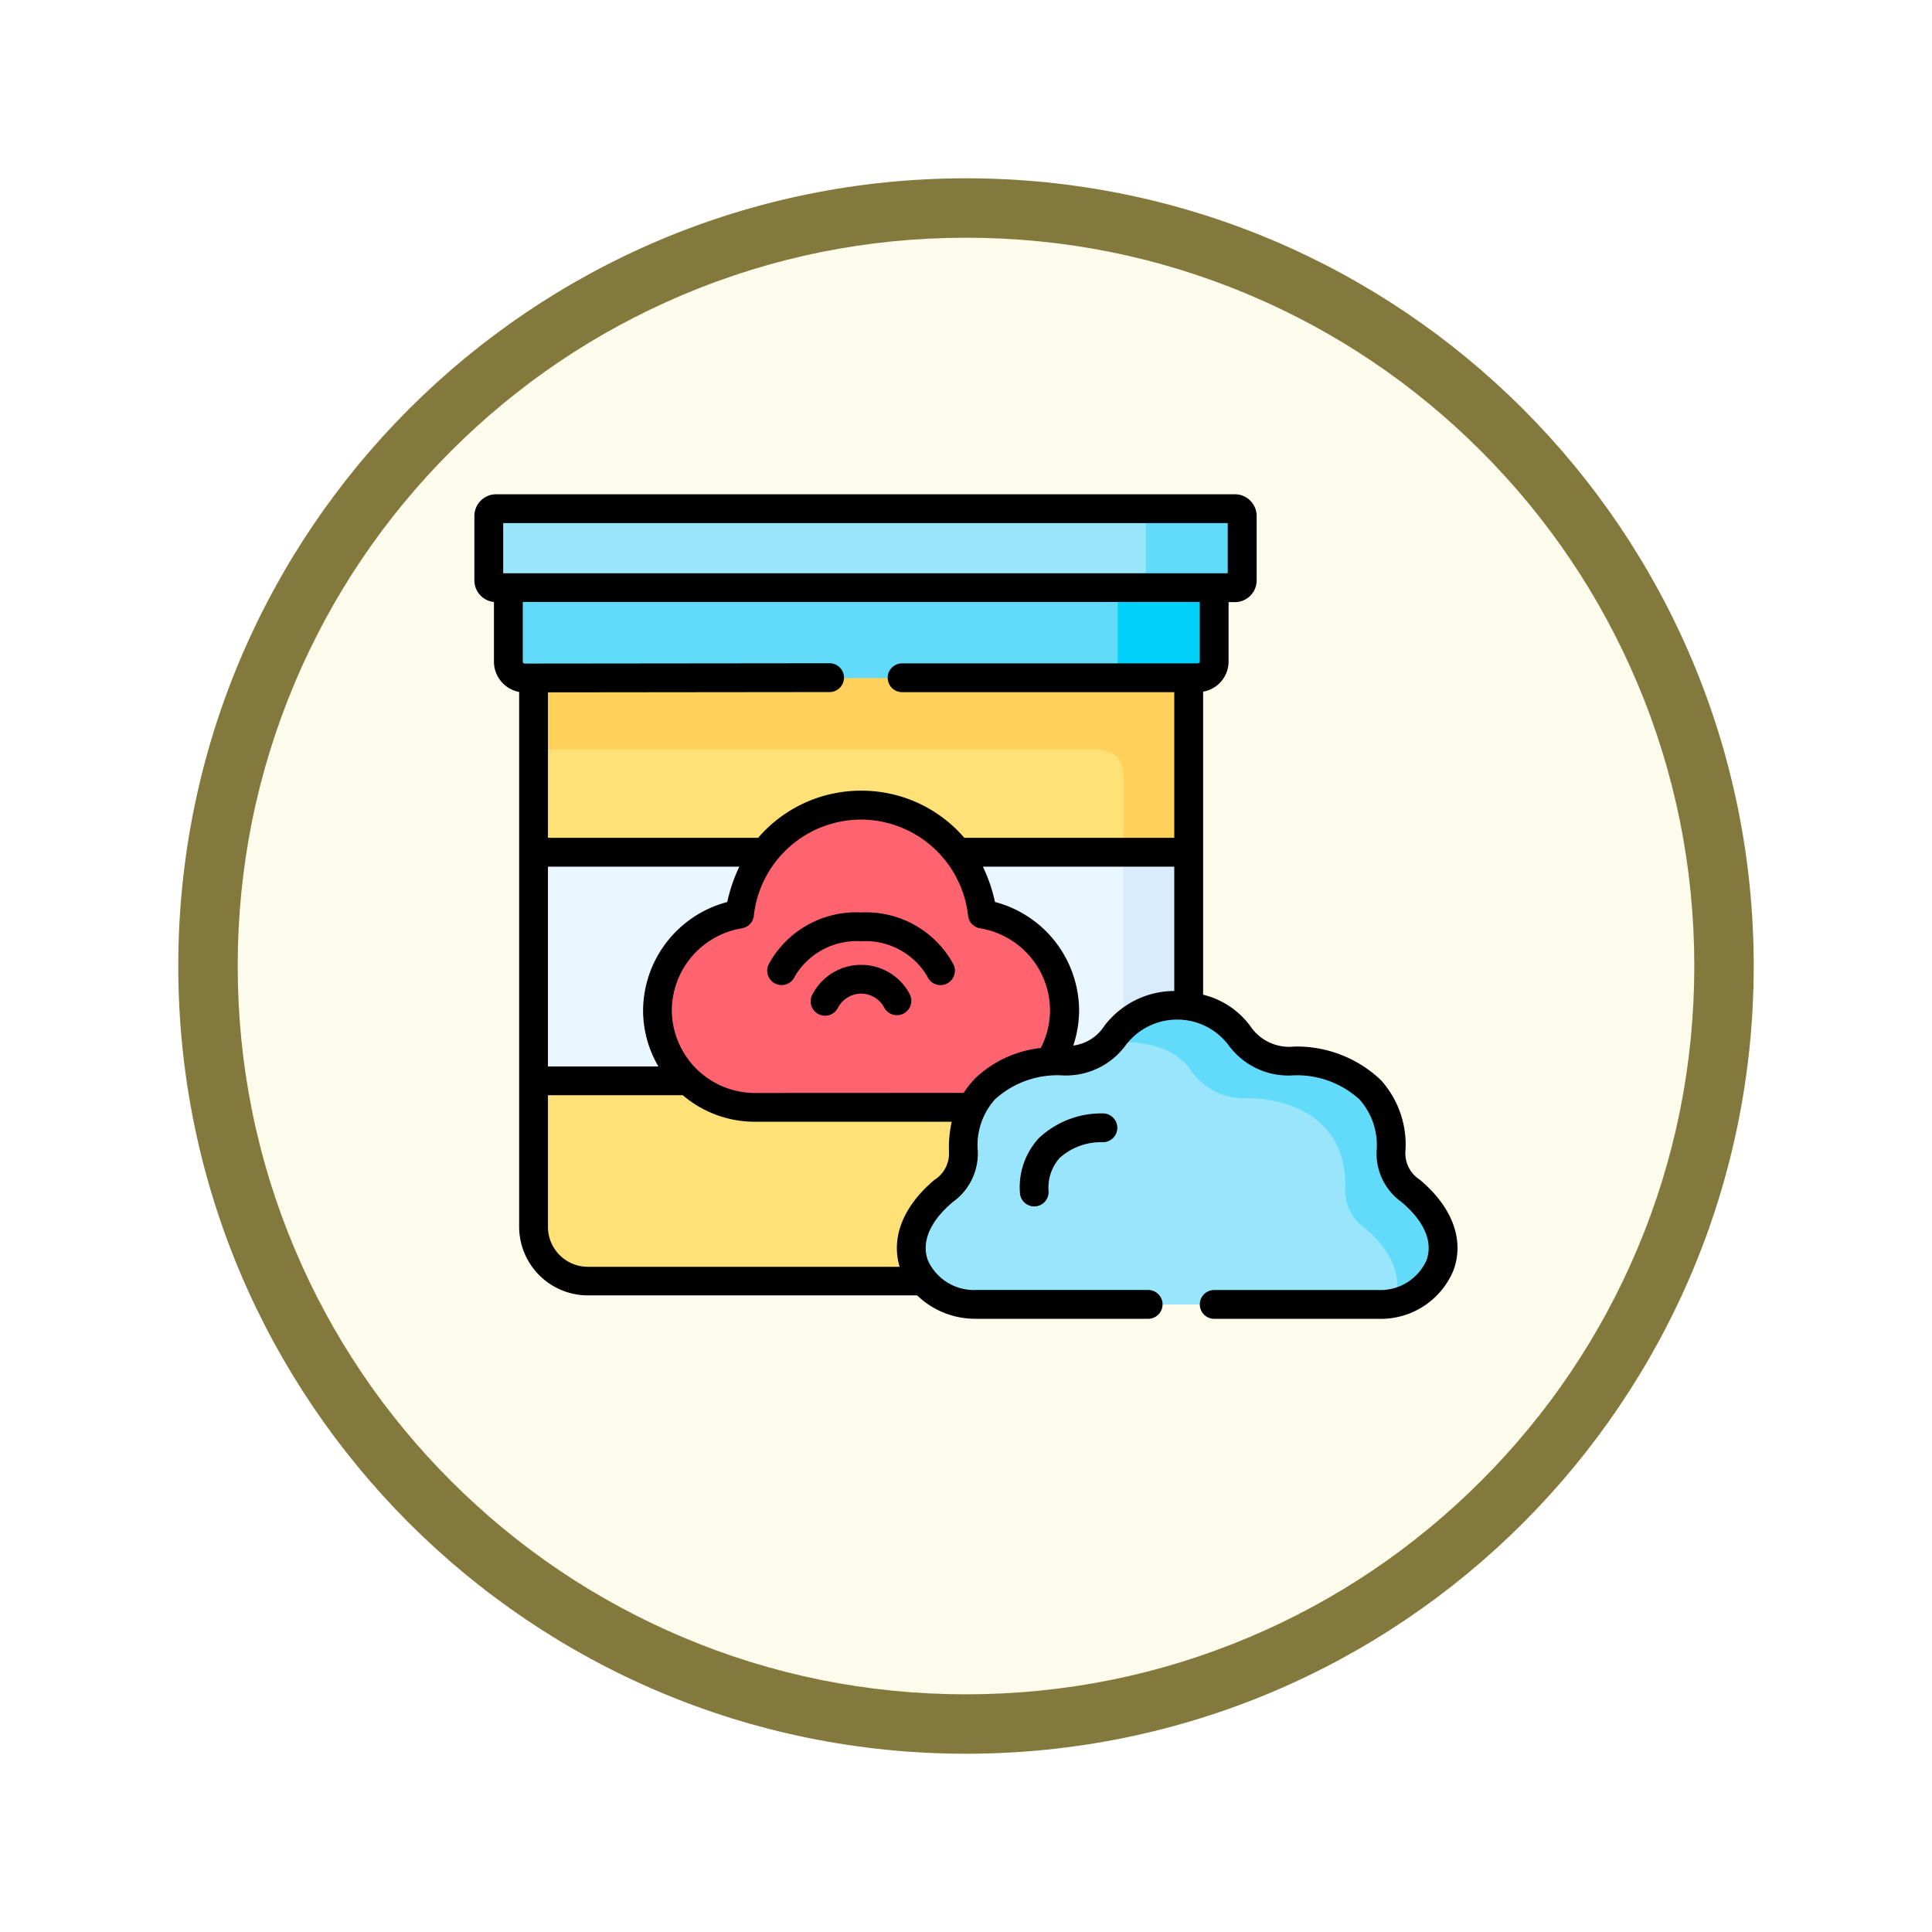 <svg xmlns="http://www.w3.org/2000/svg" xmlns:xlink="http://www.w3.org/1999/xlink" width="97.533" height="97.533" viewBox="0 0 97.533 97.533">
  <defs>
    <filter id="Path_982547" x="0" y="0" width="97.533" height="97.533" filterUnits="userSpaceOnUse">
      <feOffset dy="3" input="SourceAlpha"/>
      <feGaussianBlur stdDeviation="3" result="blur"/>
      <feFlood flood-opacity="0.161"/>
      <feComposite operator="in" in2="blur"/>
      <feComposite in="SourceGraphic"/>
    </filter>
  </defs>
  <g id="Group_1203849" data-name="Group 1203849" transform="translate(-819.967 -8149.672)">
    <g id="Group_1203698" data-name="Group 1203698" transform="translate(0 -74.53)">
      <g id="Group_1203348" data-name="Group 1203348" transform="translate(547.967 6819.2)">
        <g id="Group_1177900" data-name="Group 1177900" transform="translate(281 1411.003)">
          <g id="Group_1172010" data-name="Group 1172010" transform="translate(0)">
            <g id="Group_1171046" data-name="Group 1171046">
              <g id="Group_1148525" data-name="Group 1148525">
                <g transform="matrix(1, 0, 0, 1, -9, -6)" filter="url(#Path_982547)">
                  <g id="Path_982547-2" data-name="Path 982547" transform="translate(9 6)" fill="#fdfbec">
                    <path d="M 39.767 78.033 C 34.6 78.033 29.589 77.022 24.872 75.027 C 20.315 73.099 16.223 70.34 12.708 66.825 C 9.193 63.31 6.434 59.218 4.507 54.661 C 2.512 49.944 1.5 44.933 1.5 39.767 C 1.5 34.6 2.512 29.589 4.507 24.872 C 6.434 20.315 9.193 16.223 12.708 12.708 C 16.223 9.193 20.315 6.434 24.872 4.507 C 29.589 2.512 34.6 1.5 39.767 1.5 C 44.933 1.5 49.944 2.512 54.661 4.507 C 59.218 6.434 63.31 9.193 66.825 12.708 C 70.34 16.223 73.099 20.315 75.027 24.872 C 77.022 29.589 78.033 34.6 78.033 39.767 C 78.033 44.933 77.022 49.944 75.027 54.661 C 73.099 59.218 70.34 63.31 66.825 66.825 C 63.31 70.34 59.218 73.099 54.661 75.027 C 49.944 77.022 44.933 78.033 39.767 78.033 Z" stroke="none"/>
                    <path d="M 39.767 3 C 34.802 3 29.987 3.972 25.456 5.888 C 21.079 7.74 17.146 10.391 13.769 13.769 C 10.391 17.146 7.74 21.079 5.888 25.456 C 3.972 29.987 3 34.802 3 39.767 C 3 44.731 3.972 49.546 5.888 54.077 C 7.74 58.455 10.391 62.387 13.769 65.765 C 17.146 69.142 21.079 71.793 25.456 73.645 C 29.987 75.562 34.802 76.533 39.767 76.533 C 44.731 76.533 49.546 75.562 54.077 73.645 C 58.455 71.793 62.387 69.142 65.765 65.765 C 69.142 62.387 71.793 58.455 73.645 54.077 C 75.562 49.546 76.533 44.731 76.533 39.767 C 76.533 34.802 75.562 29.987 73.645 25.456 C 71.793 21.079 69.142 17.146 65.765 13.769 C 62.387 10.391 58.455 7.74 54.077 5.888 C 49.546 3.972 44.731 3 39.767 3 M 39.767 0 C 61.729 0 79.533 17.804 79.533 39.767 C 79.533 61.729 61.729 79.533 39.767 79.533 C 17.804 79.533 0 61.729 0 39.767 C 0 17.804 17.804 0 39.767 0 Z" stroke="none" fill="#83793c"/>
                  </g>
                </g>
              </g>
            </g>
          </g>
        </g>
      </g>
      <g id="plastilina" transform="translate(843.915 8207.854)">
        <g id="Group_1203682" data-name="Group 1203682" transform="translate(2.987 49.617)">
          <path id="Path_1043736" data-name="Path 1043736" d="M63.884,136.84v-9.753H30.81v9.753l17.04,4.747Z" transform="translate(-30.81 -127.087)" fill="#ffe177" fill-rule="evenodd"/>
        </g>
        <g id="Group_1203683" data-name="Group 1203683" transform="translate(2.987 49.617)">
          <path id="Path_1043737" data-name="Path 1043737" d="M60.6,133.236v3.6l1.569,1.206,1.714-1.206v-9.753H30.811v4.565h28.24C60.195,131.652,60.6,132.115,60.6,133.236Z" transform="translate(-30.811 -127.087)" fill="#ffd15b" fill-rule="evenodd"/>
        </g>
        <g id="Group_1203684" data-name="Group 1203684" transform="translate(2.987 67.351)">
          <path id="Path_1043738" data-name="Path 1043738" d="M30.81,313.586v7.407a2.751,2.751,0,0,0,2.745,2.738h27.58a2.752,2.752,0,0,0,2.748-2.738v-7.407l-16.7-3.56Z" transform="translate(-30.81 -310.026)" fill="#ffe177" fill-rule="evenodd"/>
        </g>
        <g id="Group_1203685" data-name="Group 1203685" transform="translate(2.987 59.37)">
          <path id="Path_1043739" data-name="Path 1043739" d="M38.078,235.667a4.933,4.933,0,0,1,4.145-4.848A6.9,6.9,0,0,1,43.5,227.7H30.81v11.541h8.82A4.887,4.887,0,0,1,38.078,235.667Z" transform="translate(-30.81 -227.697)" fill="#eaf6ff" fill-rule="evenodd"/>
        </g>
        <g id="Group_1203686" data-name="Group 1203686" transform="translate(1.715 45.011)">
          <path id="Path_1043740" data-name="Path 1043740" d="M18.963,85.143H52.495a.829.829,0,0,0,.827-.825V79.577H17.691v4.742a.829.829,0,0,0,.827.825h.445Z" transform="translate(-17.691 -79.577)" fill="#62dbfb" fill-rule="evenodd"/>
        </g>
        <g id="Group_1203687" data-name="Group 1203687" transform="translate(31.653 45.011)">
          <path id="Path_1043741" data-name="Path 1043741" d="M327.35,79.577v4.742a.827.827,0,0,1-.827.825h4.866a.829.829,0,0,0,.827-.825V79.577H327.35Z" transform="translate(-326.523 -79.577)" fill="#01d0fb" fill-rule="evenodd"/>
        </g>
        <g id="Group_1203688" data-name="Group 1203688" transform="translate(0.727 42.028)">
          <path id="Path_1043742" data-name="Path 1043742" d="M8.488,52.789H45.164a.371.371,0,0,0,.368-.37V49.171a.37.37,0,0,0-.368-.37H7.871a.371.371,0,0,0-.371.37v3.247a.371.371,0,0,0,.371.37Z" transform="translate(-7.5 -48.801)" fill="#99e6fc" fill-rule="evenodd"/>
        </g>
        <g id="Group_1203691" data-name="Group 1203691" transform="translate(33.525 42.028)">
          <g id="Group_1203690" data-name="Group 1203690" transform="translate(0 0)">
            <g id="Group_1203689" data-name="Group 1203689">
              <path id="Path_1043743" data-name="Path 1043743" d="M345.834,52.789H350.7a.371.371,0,0,0,.368-.37V49.171a.371.371,0,0,0-.368-.37h-4.866a.371.371,0,0,1,.371.37v3.247A.371.371,0,0,1,345.834,52.789Z" transform="translate(-345.834 -48.801)" fill="#62dbfb" fill-rule="evenodd"/>
            </g>
          </g>
        </g>
        <g id="Group_1203692" data-name="Group 1203692" transform="translate(23.365 59.37)">
          <path id="Path_1043744" data-name="Path 1043744" d="M242.3,230.818a4.935,4.935,0,0,1,4.148,4.848,4.886,4.886,0,0,1-1.553,3.571h8.82V227.7h-12.7A6.9,6.9,0,0,1,242.3,230.818Z" transform="translate(-241.024 -227.696)" fill="#eaf6ff" fill-rule="evenodd"/>
        </g>
        <g id="Group_1203693" data-name="Group 1203693" transform="translate(9.244 56.99)">
          <path id="Path_1043745" data-name="Path 1043745" d="M99.511,208.644a4.91,4.91,0,0,0,.775,9.758H111a4.909,4.909,0,0,0,.778-9.758,6.9,6.9,0,0,0-1.28-3.122,6.133,6.133,0,0,0-9.7,0A6.9,6.9,0,0,0,99.511,208.644Z" transform="translate(-95.363 -203.141)" fill="#fe646f" fill-rule="evenodd"/>
        </g>
        <g id="Group_1203694" data-name="Group 1203694" transform="translate(32.777 59.37)">
          <path id="Path_1043746" data-name="Path 1043746" d="M341.405,227.7h-3.283v10.782a3.89,3.89,0,0,1,2.7-1.051c.207.016.4.038.579.065Z" transform="translate(-338.122 -227.696)" fill="#d8ecfe" fill-rule="evenodd"/>
        </g>
        <g id="Group_1203695" data-name="Group 1203695" transform="translate(22.058 67.09)">
          <path id="Path_1043747" data-name="Path 1043747" d="M240.97,307.33c-3.883.3-2.437,2.763-5.906,2.817-.172,0-.347.014-.524.027a5.566,5.566,0,0,0-2.8.977,3.694,3.694,0,0,0-1.124,1.334,4.591,4.591,0,0,0-.439,2.229,2.283,2.283,0,0,1-.98,1.982c-2.006,1.677-1.973,3.473-1,4.6a3.462,3.462,0,0,0,2.625,1.146h20.3a3.364,3.364,0,0,0,2.926-1.568,2.657,2.657,0,0,0,0-2.627,5.157,5.157,0,0,0-1.3-1.552,2.29,2.29,0,0,1-.98-1.982c.1-3.43-2.62-4.529-4.89-4.568-3.283-.052-2.161-2.262-5.327-2.752C241.369,307.368,241.178,307.346,240.97,307.33Z" transform="translate(-227.547 -307.33)" fill="#99e6fc" fill-rule="evenodd"/>
        </g>
        <g id="Group_1203696" data-name="Group 1203696" transform="translate(31.784 67.09)">
          <path id="Path_1043748" data-name="Path 1043748" d="M330.664,309.469a3.236,3.236,0,0,1,1.487.991,3.28,3.28,0,0,0,3.01,1.568c2.271.038,4.994,1.135,4.893,4.568a2.288,2.288,0,0,0,.977,1.982c1.575,1.312,1.894,2.7,1.49,3.781a3.239,3.239,0,0,0,2.129-1.481.235.235,0,0,0,.016-.027,2.655,2.655,0,0,0,0-2.567l-.016-.033a5.155,5.155,0,0,0-1.3-1.552,2.29,2.29,0,0,1-.98-1.982c.1-3.43-2.62-4.529-4.89-4.568-3.283-.052-2.161-2.262-5.327-2.752-.18-.027-.371-.049-.579-.065a3.888,3.888,0,0,0-2.7,1.053c-.366.359-.62.754-.993,1.078a5.276,5.276,0,0,1,.993-.215c.123-.014.254-.027.39-.038a5.94,5.94,0,0,1,1.405.258Z" transform="translate(-327.875 -307.332)" fill="#62dbfb" fill-rule="evenodd"/>
        </g>
        <g id="Group_1203697" data-name="Group 1203697" transform="translate(0 41.301)">
          <path id="Path_1043749" data-name="Path 1043749" d="M157.446,259.066h0a5.023,5.023,0,0,0-4.643,2.571.727.727,0,1,0,1.3.643,3.638,3.638,0,0,1,3.339-1.761h0a3.634,3.634,0,0,1,3.335,1.76.727.727,0,1,0,1.3-.642A5.018,5.018,0,0,0,157.446,259.066Z" transform="translate(-137.92 -237.956)"/>
          <path id="Path_1043750" data-name="Path 1043750" d="M177.785,286.359h0a2.766,2.766,0,0,0-2.444,1.464.727.727,0,1,0,1.273.7,1.33,1.33,0,0,1,1.171-.712h0a1.326,1.326,0,0,1,1.167.711.727.727,0,1,0,1.275-.7A2.762,2.762,0,0,0,177.785,286.359Z" transform="translate(-158.259 -262.603)"/>
          <path id="Path_1043751" data-name="Path 1043751" d="M285.022,364.962a3.653,3.653,0,0,0-.955,2.741.727.727,0,0,0,.726.705h.022a.727.727,0,0,0,.7-.749,2.258,2.258,0,0,1,.554-1.693,3.117,3.117,0,0,1,2.2-.8.727.727,0,0,0-.024-1.454A4.6,4.6,0,0,0,285.022,364.962Z" transform="translate(-256.527 -332.457)"/>
          <path id="Path_1043752" data-name="Path 1043752" d="M47.723,75.9A1.578,1.578,0,0,1,47,74.5,4.859,4.859,0,0,0,45.74,70.85,6.181,6.181,0,0,0,41.4,69.18a2.361,2.361,0,0,1-2.227-1.029,4.183,4.183,0,0,0-2.384-1.587v-15.3a1.547,1.547,0,0,0,1.285-1.509v-3.01h.318a1.1,1.1,0,0,0,1.1-1.1V42.4a1.1,1.1,0,0,0-1.1-1.1H1.1A1.1,1.1,0,0,0,0,42.4v3.247a1.1,1.1,0,0,0,.988,1.092v3.016A1.554,1.554,0,0,0,2.26,51.278v27a3.473,3.473,0,0,0,3.472,3.465h16.62a4.22,4.22,0,0,0,2.978,1.181h8.684a.727.727,0,0,0,0-1.454H25.33a2.551,2.551,0,0,1-2.437-1.5c-.339-.934.115-1.984,1.278-2.955a3,3,0,0,0,1.242-2.563,3.464,3.464,0,0,1,.863-2.6,4.681,4.681,0,0,1,3.312-1.22A3.74,3.74,0,0,0,32.9,69.088a3.253,3.253,0,0,1,5.156,0,3.74,3.74,0,0,0,3.315,1.545,4.682,4.682,0,0,1,3.313,1.22,3.462,3.462,0,0,1,.863,2.6,3,3,0,0,0,1.24,2.563c1.164.972,1.618,2.022,1.279,2.956a2.551,2.551,0,0,1-2.437,1.5H37.348a.727.727,0,0,0,0,1.454h8.285a3.969,3.969,0,0,0,3.8-2.463c.555-1.53-.07-3.195-1.715-4.568Zm-11.1-26.145c0,.042-.057.081-.116.081H21.593a.727.727,0,1,0,0,1.454h13.74v7.354h-10.6a6.834,6.834,0,0,0-5.207-2.38h0a6.832,6.832,0,0,0-5.2,2.38H3.714V51.3l14.218-.015a.727.727,0,0,0,0-1.454h0l-15.389.016a.1.1,0,0,1-.1-.1v-3.01H36.619v3.01ZM3.714,60.1h9.662a7.914,7.914,0,0,0-.609,1.784,5.7,5.7,0,0,0-4.25,5.459,5.574,5.574,0,0,0,.775,2.844H3.714ZM1.454,42.755H38.032v2.534H1.454ZM23.24,75.9c-1.583,1.322-2.22,2.914-1.771,4.4H5.732a2.017,2.017,0,0,1-2.018-2.011V71.638h6.808a5.6,5.6,0,0,0,3.641,1.339h.006l9.929,0a6.011,6.011,0,0,0-.138,1.525,1.575,1.575,0,0,1-.719,1.4Zm1.984-5.048a4.415,4.415,0,0,0-.524.668l-10.533.005a4.2,4.2,0,0,1-4.2-4.184,4.225,4.225,0,0,1,3.536-4.13.727.727,0,0,0,.6-.6,5.458,5.458,0,0,1,5.411-4.889h0a5.46,5.46,0,0,1,5.414,4.889.727.727,0,0,0,.6.6,4.223,4.223,0,0,1,3.534,4.13,4.165,4.165,0,0,1-.47,1.914,5.7,5.7,0,0,0-3.38,1.6Zm6.57-2.7a2.2,2.2,0,0,1-1.561.979,5.6,5.6,0,0,0,.295-1.79,5.694,5.694,0,0,0-4.247-5.459A7.92,7.92,0,0,0,25.67,60.1h9.663v6.276A4.447,4.447,0,0,0,31.793,68.151Z" transform="translate(0 -41.301)"/>
        </g>
      </g>
    </g>
  </g>
</svg>
